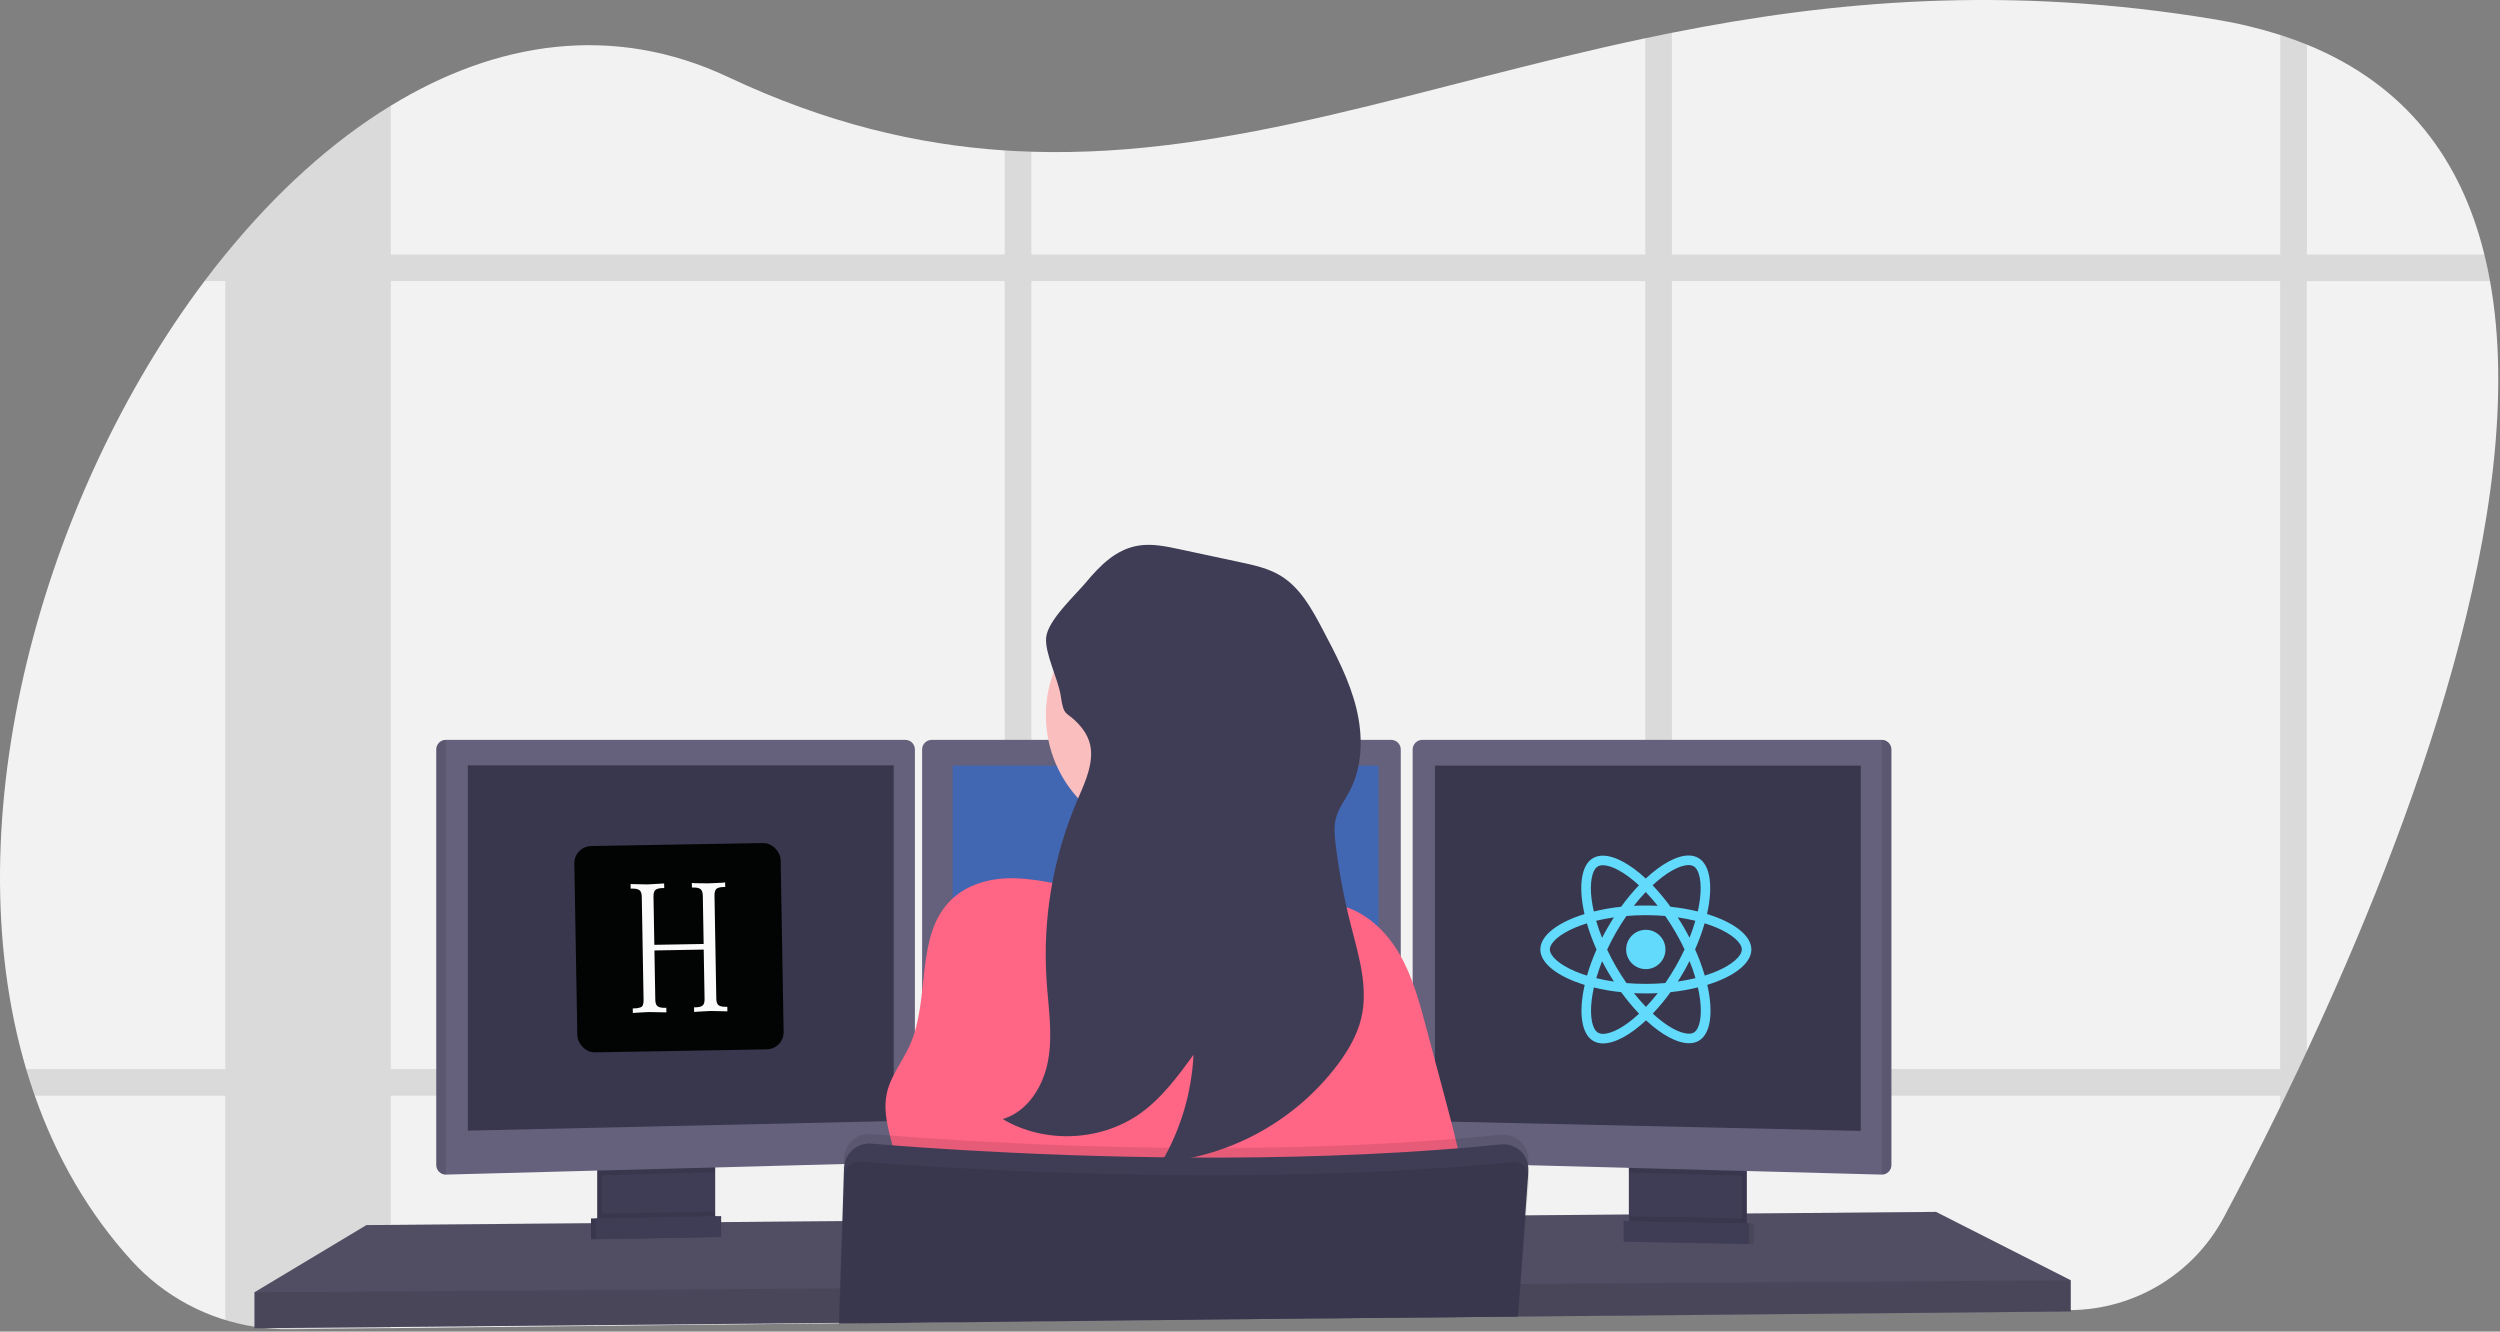 <svg width="1042" height="555" viewBox="0 0 1042 555" fill="none" xmlns="http://www.w3.org/2000/svg">
<rect x="0" y="0" width="1042" height="555" fill="#808080" stroke="none"/>
<g clip-path="url(#clip0_9226_317894)">
<path d="M961.469 438.175C960.309 440.675 959.153 443.142 957.999 445.575C956.199 449.355 954.423 453.062 952.669 456.695C951.889 458.305 951.109 459.885 950.349 461.465C941.749 479.035 933.719 494.575 926.899 507.355C920.711 518.935 911.522 528.637 900.296 535.446C889.069 542.255 876.218 545.919 863.089 546.055L711.439 547.705H709.839L696.839 547.845L685.719 547.965L651.619 548.335H650.239L632.879 548.525H632.349L525.349 549.685L429.839 550.685L418.729 550.805L349.729 551.555H349.649L304.899 552.035H304.419L162.919 553.565L120.589 554.025C116.985 554.066 113.381 553.886 109.799 553.485C108.579 553.345 107.359 553.185 106.149 552.995C86.407 549.948 68.305 540.228 54.859 525.455C36.649 505.425 23.399 482.055 14.499 456.695C13.213 453.035 12.013 449.328 10.899 445.575C-19.911 341.425 17.649 207.055 85.249 117.135C88.083 113.375 90.963 109.708 93.889 106.135L93.959 106.055C114.749 80.535 138.059 59.215 162.889 44.055C206.889 17.145 255.639 9.565 303.589 32.155C344.159 51.275 382.039 60.265 418.759 62.705C422.469 62.945 426.179 63.125 429.869 63.235C514.099 65.885 593.039 35.535 685.739 15.945C689.429 15.165 693.129 14.395 696.859 13.665C762.989 0.505 836.349 -6.435 923.589 8.155C932.653 9.636 941.596 11.775 950.349 14.555C954.196 15.795 957.903 17.128 961.469 18.555C1003.11 35.495 1025.82 66.795 1035.47 106.015C1036.38 109.655 1037.17 113.358 1037.84 117.125C1054.95 211.465 1004.84 345.285 961.469 438.175Z" fill="#F2F2F2"/>
<path opacity="0.1" d="M497.011 445.575C496.608 449.315 495.983 453.028 495.141 456.695H588.841V445.575H497.011ZM418.761 508.385L429.871 508.295V480.825C426.061 480.655 422.351 480.485 418.761 480.305V508.385ZM185.841 445.575V456.695H384.341V445.575H185.841ZM1035.52 106.055H961.521V18.565C957.954 17.118 954.247 15.785 950.401 14.565V106.055H696.861V13.635C693.131 14.365 689.431 15.135 685.741 15.915V106.055H429.871V63.205C426.181 63.095 422.471 62.915 418.761 62.675V106.055H162.891V44.055C138.061 59.215 114.751 80.535 93.961 106.055H93.891V106.135C90.957 109.735 88.077 113.402 85.251 117.135H93.891V445.575H10.891C11.997 449.328 13.197 453.035 14.491 456.695H93.881V550.315C97.875 551.537 101.952 552.469 106.081 553.105C107.291 553.295 108.511 553.455 109.731 553.595C113.313 553.996 116.916 554.176 120.521 554.135L162.851 553.675V456.675H418.761V550.885L429.871 550.765V456.695H685.741V548.055L696.861 547.935V456.695H950.351V461.465C951.111 459.885 951.891 458.305 952.671 456.695C954.424 453.062 956.201 449.355 958.001 445.575C959.154 443.148 960.311 440.682 961.471 438.175V117.175H1037.89C1037.22 113.382 1036.43 109.675 1035.52 106.055ZM162.891 445.575V117.135H418.761V445.575H162.891ZM429.891 445.575V117.135H685.741V445.575H429.891ZM950.371 445.575H696.861V117.135H950.351L950.371 445.575Z" fill="black"/>
<path d="M863.078 533.615V546.615L711.158 548.015L709.538 548.045L651.798 548.575L650.418 548.595L632.868 548.745H632.348L525.368 549.735L349.758 551.365H349.608L304.958 551.785L304.478 551.795L106.078 553.615V538.615L152.728 510.615L246.328 509.835L248.328 509.825L248.988 509.815L250.988 509.785L295.928 509.415L297.938 509.405L298.578 509.395L300.578 509.385L314.988 509.265L315.368 509.255L350.918 508.955H351.208L628.608 506.615L635.398 506.565H636.078L641.258 506.515L678.908 506.205L680.908 506.175L682.758 506.155H683.718L695.428 506.065L697.748 506.035L700.858 506.015L710.608 505.925L726.078 505.795L728.078 505.775L731.558 505.755H732.208L806.918 505.115L863.078 533.615Z" fill="#65617D"/>
<path opacity="0.2" d="M863.078 533.615V546.615L711.158 548.015L709.538 548.045L651.798 548.575L650.418 548.595L632.868 548.745H632.348L525.368 549.735L349.758 551.365H349.608L304.958 551.785L304.478 551.795L106.078 553.615V538.615L152.728 510.615L246.328 509.835L248.328 509.825L248.988 509.815L250.988 509.785L295.928 509.415L297.938 509.405L298.578 509.395L300.578 509.385L314.988 509.265L315.368 509.255L350.918 508.955H351.208L628.608 506.615L635.398 506.565H636.078L641.258 506.515L678.908 506.205L680.908 506.175L682.758 506.155H683.718L695.428 506.065L697.748 506.035L700.858 506.015L710.608 505.925L726.078 505.795L728.078 505.775L731.558 505.755H732.208L806.918 505.115L863.078 533.615Z" fill="black"/>
<path d="M296.092 483.625V508.115C296.092 509.275 295.764 510.411 295.144 511.392C294.525 512.373 293.64 513.157 292.592 513.655C291.812 514.033 290.959 514.238 290.092 514.255L255.192 514.995C254.26 515.017 253.335 514.822 252.492 514.425C251.426 513.936 250.522 513.151 249.889 512.164C249.256 511.176 248.921 510.028 248.922 508.855V483.625H296.092Z" fill="#3F3D56"/>
<path opacity="0.1" d="M296.092 483.625V508.115C296.092 509.275 295.764 510.411 295.144 511.392C294.525 512.373 293.64 513.157 292.592 513.655C291.812 514.033 290.959 514.238 290.092 514.255L255.192 514.995C254.26 515.017 253.335 514.822 252.492 514.425C251.426 513.936 250.522 513.151 249.889 512.164C249.256 511.176 248.921 510.028 248.922 508.855V483.625H296.092Z" fill="black"/>
<path d="M298.092 483.625V508.115C298.092 509.275 297.764 510.411 297.144 511.392C296.525 512.373 295.64 513.157 294.592 513.655C293.812 514.033 292.959 514.238 292.092 514.255L257.192 514.995C256.26 515.017 255.335 514.822 254.492 514.425C253.426 513.936 252.522 513.151 251.889 512.164C251.256 511.176 250.921 510.028 250.922 508.855V483.625H298.092Z" fill="#3F3D56"/>
<path d="M728.076 483.615H680.906V515.115H728.076V483.615Z" fill="#3F3D56"/>
<path opacity="0.1" d="M728.076 483.615H680.906V515.115H728.076V483.615Z" fill="black"/>
<path d="M726.076 483.615H678.906V515.115H726.076V483.615Z" fill="#3F3D56"/>
<path opacity="0.1" d="M298.076 483.615V488.585L250.906 489.845V483.615H298.076Z" fill="black"/>
<path d="M381.336 312.325V480.525C381.324 481.552 380.917 482.534 380.201 483.27C379.484 484.005 378.512 484.437 377.486 484.475L185.836 489.575H185.786C184.742 489.562 183.745 489.142 183.007 488.404C182.269 487.666 181.849 486.669 181.836 485.625V312.325C181.849 311.281 182.269 310.284 183.007 309.546C183.745 308.808 184.742 308.388 185.786 308.375H377.386C378.43 308.388 379.427 308.808 380.165 309.546C380.903 310.284 381.323 311.281 381.336 312.325Z" fill="#65617D"/>
<path opacity="0.1" d="M185.836 308.375V489.575H185.786C184.742 489.562 183.745 489.142 183.007 488.404C182.269 487.666 181.849 486.669 181.836 485.625V312.325C181.849 311.281 182.269 310.284 183.007 309.546C183.745 308.808 184.742 308.388 185.786 308.375H185.836Z" fill="black"/>
<path d="M195 319H372.5V467.25L195 471.25V319Z" fill="#39374D"/>
<path opacity="0.1" d="M726.076 483.615V490.025L678.906 488.765V483.615H726.076Z" fill="black"/>
<path d="M788.337 312.325V485.625C788.324 486.677 787.896 487.682 787.148 488.421C786.399 489.161 785.389 489.575 784.337 489.575L592.647 484.475C591.621 484.437 590.649 484.005 589.932 483.27C589.215 482.534 588.809 481.552 588.797 480.525V312.325C588.81 311.281 589.23 310.284 589.968 309.546C590.706 308.808 591.703 308.388 592.747 308.375H784.347C785.397 308.378 786.405 308.793 787.151 309.532C787.898 310.271 788.324 311.275 788.337 312.325Z" fill="#65617D"/>
<path opacity="0.1" d="M788.336 312.325V485.625C788.323 486.677 787.896 487.682 787.147 488.421C786.398 489.161 785.388 489.575 784.336 489.575V308.375C785.388 308.375 786.398 308.789 787.147 309.529C787.896 310.268 788.323 311.273 788.336 312.325Z" fill="black"/>
<path d="M775.578 319.115H598.078V467.365L775.578 471.365V319.115Z" fill="#39374D"/>
<path d="M583.836 312.325V480.525C583.824 481.552 583.417 482.534 582.701 483.27C581.984 484.005 581.012 484.437 579.986 484.475L388.336 489.575C387.284 489.575 386.274 489.161 385.525 488.421C384.776 487.682 384.349 486.677 384.336 485.625V312.325C384.349 311.281 384.769 310.284 385.507 309.546C386.245 308.808 387.242 308.388 388.286 308.375H579.886C580.93 308.388 581.927 308.808 582.665 309.546C583.403 310.284 583.823 311.281 583.836 312.325Z" fill="#65617D"/>
<path d="M397.078 319.115H574.578V467.365L397.078 471.365V319.115Z" fill="#4267B2"/>
<path opacity="0.1" d="M863.078 533.615V546.615L711.158 548.015L709.538 548.045L651.798 548.575L650.418 548.595L632.868 548.745H632.348L525.368 549.735L349.758 551.365H349.608L304.958 551.785L304.478 551.795L106.078 553.615V538.615L308.588 537.285H309.068L350.058 537.005H350.248L633.328 535.135H633.618L633.788 535.125H634.258L639.048 535.095H640.508L714.998 534.595L719.398 534.575L720.378 534.565L863.078 533.615Z" fill="black"/>
<path d="M487.252 349.445C515.601 349.445 538.582 326.464 538.582 298.115C538.582 269.766 515.601 246.785 487.252 246.785C458.903 246.785 435.922 269.766 435.922 298.115C435.922 326.464 458.903 349.445 487.252 349.445Z" fill="#FBBEBE"/>
<path d="M538.593 377.125C538.593 377.125 439.093 389.125 448.593 377.125C452.033 372.785 452.983 359.925 452.793 345.275C452.733 340.825 452.573 336.215 452.343 331.625C451.243 309.625 448.593 288.125 448.593 288.125C448.593 288.125 535.593 247.125 525.593 279.625C521.593 292.755 522.903 311.195 525.943 328.505C526.833 333.555 527.863 338.505 528.943 343.205C531.578 354.669 534.799 365.99 538.593 377.125Z" fill="#FBBEBE"/>
<path d="M506.122 373.055C517.632 370.925 529.822 367.055 540.652 371.515C543.502 372.685 546.123 374.395 549.043 375.375C551.963 376.355 555.162 376.595 558.202 377.285C568.882 379.705 577.543 387.835 583.103 397.285C588.663 406.735 591.543 417.425 594.363 428.005L601.262 453.835C607.262 476.285 613.262 498.925 614.652 522.135C531.119 526.916 447.395 527.394 363.812 523.565C369.253 513.225 374.813 502.255 374.353 490.565C373.893 478.875 367.162 467.345 369.592 455.825C371.142 448.485 376.162 442.435 379.232 435.605C387.982 416.085 381.172 389.815 396.552 374.955C403.472 368.275 413.552 365.745 423.182 366.065C435.462 366.475 448.033 370.305 460.183 372.175C475.743 374.535 490.442 375.935 506.122 373.055Z" fill="#FF6584"/>
<path opacity="0.1" d="M637.017 484.225L636.917 485.655V485.755L636.747 488.055L635.417 506.565L633.807 528.865L633.347 535.145L632.347 548.585V548.755L525.347 549.755L349.757 551.655V552.495H349.617V551.375L350.067 537.015L350.927 508.955L351.667 485.165L351.737 482.795C351.781 481.364 352.116 479.958 352.721 478.661C353.327 477.365 354.19 476.205 355.259 475.253C356.328 474.301 357.58 473.577 358.938 473.126C360.295 472.674 361.731 472.503 363.157 472.625C367.877 473.025 374.007 473.515 381.337 474.035L384.337 474.255C426.667 477.195 504.897 480.995 583.837 476.255C585.497 476.165 587.167 476.065 588.837 475.945C601.077 475.175 613.307 474.185 625.417 472.945C626.948 472.785 628.496 472.962 629.951 473.464C631.406 473.966 632.733 474.782 633.839 475.852C634.945 476.923 635.802 478.223 636.351 479.661C636.901 481.099 637.128 482.64 637.017 484.175V484.225Z" fill="black"/>
<path d="M349.727 552.495V551.655L525.347 549.745L632.347 548.745H632.647V548.575L633.647 535.135L634.077 529.135L635.717 506.525L637.007 488.625V488.185C637.066 487.36 637.029 486.531 636.897 485.715C636.902 485.682 636.902 485.648 636.897 485.615C636.622 483.927 635.935 482.333 634.897 480.975C633.795 479.563 632.353 478.455 630.705 477.755C629.056 477.055 627.257 476.787 625.477 476.975C613.367 478.215 601.137 479.205 588.897 479.975C587.227 480.095 585.557 480.195 583.897 480.285C504.957 484.975 426.727 481.175 384.397 478.285L381.397 478.065C374.067 477.545 367.937 477.065 363.217 476.655C360.62 476.436 358.034 477.186 355.959 478.762C353.883 480.337 352.464 482.625 351.977 485.185C351.876 485.726 351.815 486.275 351.797 486.825L351.117 508.985L350.187 537.055L349.747 551.415V552.535L349.727 552.495Z" fill="#3F3D56"/>
<path opacity="0.1" d="M637.318 491.235L636.088 506.565L634.258 529.415L633.798 535.135L632.798 547.945L632.738 548.585V548.755L632.588 550.235L632.698 548.755H632.408L525.408 549.755L349.758 551.655V551.375L350.248 537.015L351.248 508.955L351.888 490.305C351.919 489.244 352.216 488.208 352.75 487.291C353.285 486.374 354.04 485.605 354.948 485.055C356.08 484.361 357.404 484.046 358.728 484.155C360.828 484.325 363.408 484.525 366.418 484.745C371.308 485.105 377.338 485.525 384.358 485.965C397.358 486.785 413.668 487.665 432.358 488.385C484.358 490.385 554.558 491.055 621.238 485.215C624.238 484.955 627.338 484.665 630.368 484.375C631.567 484.255 632.776 484.485 633.848 485.035C634.152 485.186 634.44 485.367 634.708 485.575C635.578 486.206 636.268 487.054 636.708 488.035C636.81 488.23 636.894 488.434 636.958 488.645C637.258 489.473 637.381 490.356 637.318 491.235Z" fill="black"/>
<path opacity="0.1" d="M298.092 504.925V508.115C298.092 509.275 297.764 510.411 297.144 511.392C296.525 512.373 295.64 513.157 294.592 513.655L254.492 514.425C253.426 513.936 252.522 513.151 251.889 512.164C251.256 511.176 250.921 510.028 250.922 508.855V505.855L298.092 504.925Z" fill="black"/>
<path d="M298.578 515.535L246.328 516.535V507.865L298.578 506.865V515.535Z" fill="#3F3D56"/>
<path opacity="0.1" d="M298.578 515.535L246.328 516.535V507.865L298.578 506.865V515.535Z" fill="black"/>
<path d="M300.578 515.535L248.328 516.535V507.865L300.578 506.865V515.535Z" fill="#3F3D56"/>
<path opacity="0.1" d="M679.211 506.925V510.115C679.21 511.275 679.539 512.411 680.159 513.392C680.778 514.373 681.663 515.157 682.711 515.655L722.811 516.425C723.877 515.936 724.781 515.151 725.413 514.164C726.046 513.176 726.382 512.028 726.381 510.855V507.855L679.211 506.925Z" fill="black"/>
<path opacity="0.1" d="M678.711 517.535L730.961 518.535V509.865L678.711 508.865V517.535Z" fill="black"/>
<path d="M676.711 517.535L728.961 518.535V509.865L676.711 508.865V517.535Z" fill="#3F3D56"/>
<path d="M454.777 313.845C454.857 320.845 451.617 327.445 448.867 333.915C438.855 357.483 434.519 383.074 436.207 408.625C436.937 419.625 438.787 430.625 436.937 441.525C435.087 452.425 428.507 463.295 417.938 466.425C435.468 476.875 459.197 475.775 475.697 463.765C484.487 457.365 491.037 448.435 497.447 439.655C496.686 455.427 492.12 470.781 484.137 484.405C498.566 483.127 512.565 478.834 525.228 471.802C537.891 464.77 548.936 455.157 557.647 443.585C561.957 437.775 565.707 431.395 567.367 424.355C570.457 411.355 566.148 397.845 562.858 384.855C560.108 373.996 558.047 362.974 556.687 351.855C556.257 348.295 555.908 344.635 556.788 341.155C557.788 337.085 560.458 333.645 562.428 329.935C568.028 319.395 568.158 306.635 565.288 295.055C562.418 283.475 556.798 272.795 551.228 262.245C546.768 253.785 541.927 244.935 533.767 239.965C528.667 236.865 522.767 235.575 516.887 234.325L491.517 228.895C485.967 227.705 480.257 226.515 474.647 227.385C465.177 228.865 458.507 235.705 452.647 242.725C448.057 248.185 436.838 258.435 436.048 265.585C435.328 272.175 441.147 283.215 442.137 290.165C443.437 299.165 444.357 296.165 449.437 301.685C452.647 305.105 454.717 309.055 454.777 313.845Z" fill="#3F3D56"/>
<path d="M729.97 395.739C729.97 389.912 722.67 384.389 711.483 380.964C714.065 369.564 712.917 360.487 707.861 357.582C706.636 356.896 705.249 356.551 703.845 356.582V360.582C704.555 360.56 705.259 360.72 705.889 361.048C708.328 362.448 709.389 367.772 708.561 374.622C708.361 376.307 708.041 378.083 707.647 379.894C703.899 378.991 700.095 378.338 696.261 377.94C693.977 374.789 691.485 371.794 688.802 368.975C694.647 363.542 700.134 360.565 703.864 360.565V356.56C698.933 356.56 692.478 360.074 685.951 366.171C679.424 360.11 672.969 356.632 668.038 356.632V360.632C671.75 360.632 677.254 363.591 683.1 368.988C680.43 371.797 677.956 374.787 675.695 377.935C671.854 378.329 668.045 378.988 664.295 379.907C663.883 378.114 663.578 376.375 663.363 374.707C662.52 367.857 663.563 362.532 665.981 361.115C666.614 360.777 667.326 360.616 668.043 360.649V356.649C666.627 356.618 665.229 356.963 663.991 357.649C658.952 360.549 657.823 369.609 660.423 380.977C649.27 384.42 642.008 389.924 642.008 395.734C642.008 401.562 649.308 407.084 660.495 410.509C657.913 421.909 659.061 430.986 664.117 433.891C665.348 434.579 666.741 434.925 668.151 434.891C673.082 434.891 679.537 431.377 686.064 425.28C692.591 431.341 699.046 434.819 703.977 434.819C705.392 434.85 706.79 434.505 708.029 433.819C713.068 430.919 714.197 421.859 711.597 410.491C722.708 407.071 729.97 401.548 729.97 395.739ZM706.624 383.779C705.961 386.092 705.136 388.479 704.203 390.862C703.468 389.428 702.697 387.993 701.854 386.562C701.029 385.128 700.154 383.729 699.272 382.362C701.819 382.739 704.275 383.205 706.624 383.779ZM698.412 402.879C697.012 405.3 695.579 407.595 694.091 409.729C691.419 409.962 688.712 410.088 685.991 410.088C683.283 410.088 680.576 409.962 677.922 409.747C676.434 407.614 674.987 405.342 673.583 402.933C672.22 400.584 670.977 398.206 669.853 395.797C670.965 393.397 672.22 390.992 673.565 388.643C674.965 386.222 676.398 383.927 677.886 381.793C680.558 381.56 683.265 381.434 685.986 381.434C688.694 381.434 691.401 381.56 694.055 381.775C695.543 383.908 696.989 386.18 698.394 388.589C699.756 390.938 701 393.316 702.124 395.725C700.994 398.124 699.757 400.526 698.412 402.875V402.879ZM704.204 400.548C705.172 402.948 705.997 405.353 706.678 407.684C704.329 408.258 701.855 408.742 699.291 409.118C700.17 407.737 701.048 406.318 701.873 404.868C702.702 403.431 703.469 401.979 704.202 400.544L704.204 400.548ZM686.022 419.676C684.263 417.85 682.599 415.935 681.037 413.938C682.651 414.01 684.3 414.064 685.968 414.064C687.653 414.064 689.321 414.028 690.953 413.938C689.414 415.938 687.768 417.854 686.022 419.676ZM672.682 409.115C670.136 408.738 667.682 408.272 665.33 407.698C665.993 405.385 666.818 402.998 667.751 400.615C668.486 402.049 669.257 403.484 670.1 404.915C670.943 406.346 671.802 407.752 672.682 409.115ZM685.932 371.801C687.691 373.627 689.355 375.542 690.917 377.539C689.303 377.467 687.654 377.413 685.986 377.413C684.3 377.413 682.633 377.449 681.001 377.539C682.54 375.539 684.186 373.623 685.932 371.801ZM672.664 382.36C671.785 383.741 670.907 385.16 670.082 386.61C669.257 388.044 668.482 389.479 667.751 390.91C666.783 388.51 665.958 386.105 665.277 383.774C667.625 383.223 670.102 382.739 672.664 382.36ZM656.437 404.809C650.089 402.101 645.983 398.551 645.983 395.736C645.983 392.921 650.089 389.353 656.437 386.663C657.979 386 659.665 385.408 661.404 384.852C662.501 388.579 663.848 392.227 665.438 395.772C663.865 399.299 662.535 402.93 661.457 406.638C659.682 406.085 657.996 405.475 656.436 404.812L656.437 404.809ZM666.084 430.432C663.645 429.032 662.584 423.708 663.412 416.858C663.612 415.172 663.932 413.397 664.326 411.586C668.074 412.489 671.877 413.142 675.712 413.54C677.996 416.691 680.488 419.686 683.171 422.505C677.326 427.938 671.839 430.915 668.109 430.915C667.404 430.924 666.708 430.759 666.083 430.435L666.084 430.432ZM708.616 416.769C709.459 423.619 708.416 428.944 705.998 430.361C705.365 430.699 704.653 430.86 703.936 430.827C700.224 430.827 694.72 427.868 688.874 422.471C691.544 419.662 694.018 416.672 696.279 413.524C700.12 413.13 703.929 412.471 707.679 411.552C708.083 413.274 708.395 415.017 708.615 416.772L708.616 416.769ZM715.516 404.809C713.974 405.472 712.288 406.064 710.549 406.62C709.452 402.893 708.104 399.245 706.515 395.7C708.087 392.173 709.417 388.542 710.496 384.834C712.271 385.39 713.957 385.999 715.535 386.663C721.883 389.371 725.989 392.921 725.989 395.736C725.972 398.554 721.866 402.122 715.518 404.812L715.516 404.809Z" fill="#61DAFB"/>
<path d="M685.967 403.932C690.493 403.932 694.161 400.263 694.161 395.738C694.161 391.213 690.493 387.544 685.967 387.544C681.442 387.544 677.773 391.213 677.773 395.738C677.773 400.263 681.442 403.932 685.967 403.932Z" fill="#61DAFB"/>
<rect x="239.258" y="352.757" width="86" height="86" rx="7.167" transform="rotate(-1 239.258 352.757)" fill="#020303"/>
<path d="M292.933 373.348C292.91 372.007 292.601 371.081 292.008 370.609C291.414 370.138 290.419 369.901 289.022 369.925L288.399 369.936L288.366 368.027L289.67 368.114L295.279 368.179L301.108 367.914L302.239 367.785L302.272 369.694L301.649 369.705C300.177 369.73 299.162 369.989 298.604 370.471C298.046 370.954 297.779 371.886 297.803 373.272L298.554 416.257C298.576 417.569 298.885 418.465 299.478 418.946C300.072 419.426 301.086 419.654 302.521 419.629L303.144 419.618L303.177 421.527L296.321 421.374L291.567 421.62L289.304 421.769L289.271 419.86L289.875 419.85C291.309 419.825 292.305 419.571 292.863 419.089C293.421 418.606 293.688 417.692 293.665 416.347L293.306 395.788L272.77 396.147L273.129 416.697C273.153 418.048 273.47 418.951 274.083 419.407C274.695 419.863 275.699 420.082 277.096 420.064L277.719 420.053L277.752 421.962L270.443 421.816C269.461 421.834 268.179 421.906 266.595 422.02C265.011 422.134 264.068 422.2 263.766 422.206L263.733 420.297L264.393 420.286C265.341 420.3 266.282 420.129 267.16 419.783C267.91 419.467 268.27 418.468 268.241 416.786L267.49 373.801C267.467 372.45 267.158 371.536 266.564 371.058C265.971 370.577 264.957 370.345 263.522 370.37L262.861 370.382L262.828 368.473L269.854 368.623L276.814 368.229L276.848 370.138L276.225 370.148C274.809 370.173 273.785 370.432 273.208 370.91C272.631 371.388 272.355 372.33 272.379 373.707L272.729 393.802L293.284 393.443L292.933 373.348Z" fill="#FBFBFB"/>
</g>
<defs>
<clipPath id="clip0_9226_317894">
<rect width="1041.28" height="554.141" fill="white"/>
</clipPath>
</defs>
</svg>
